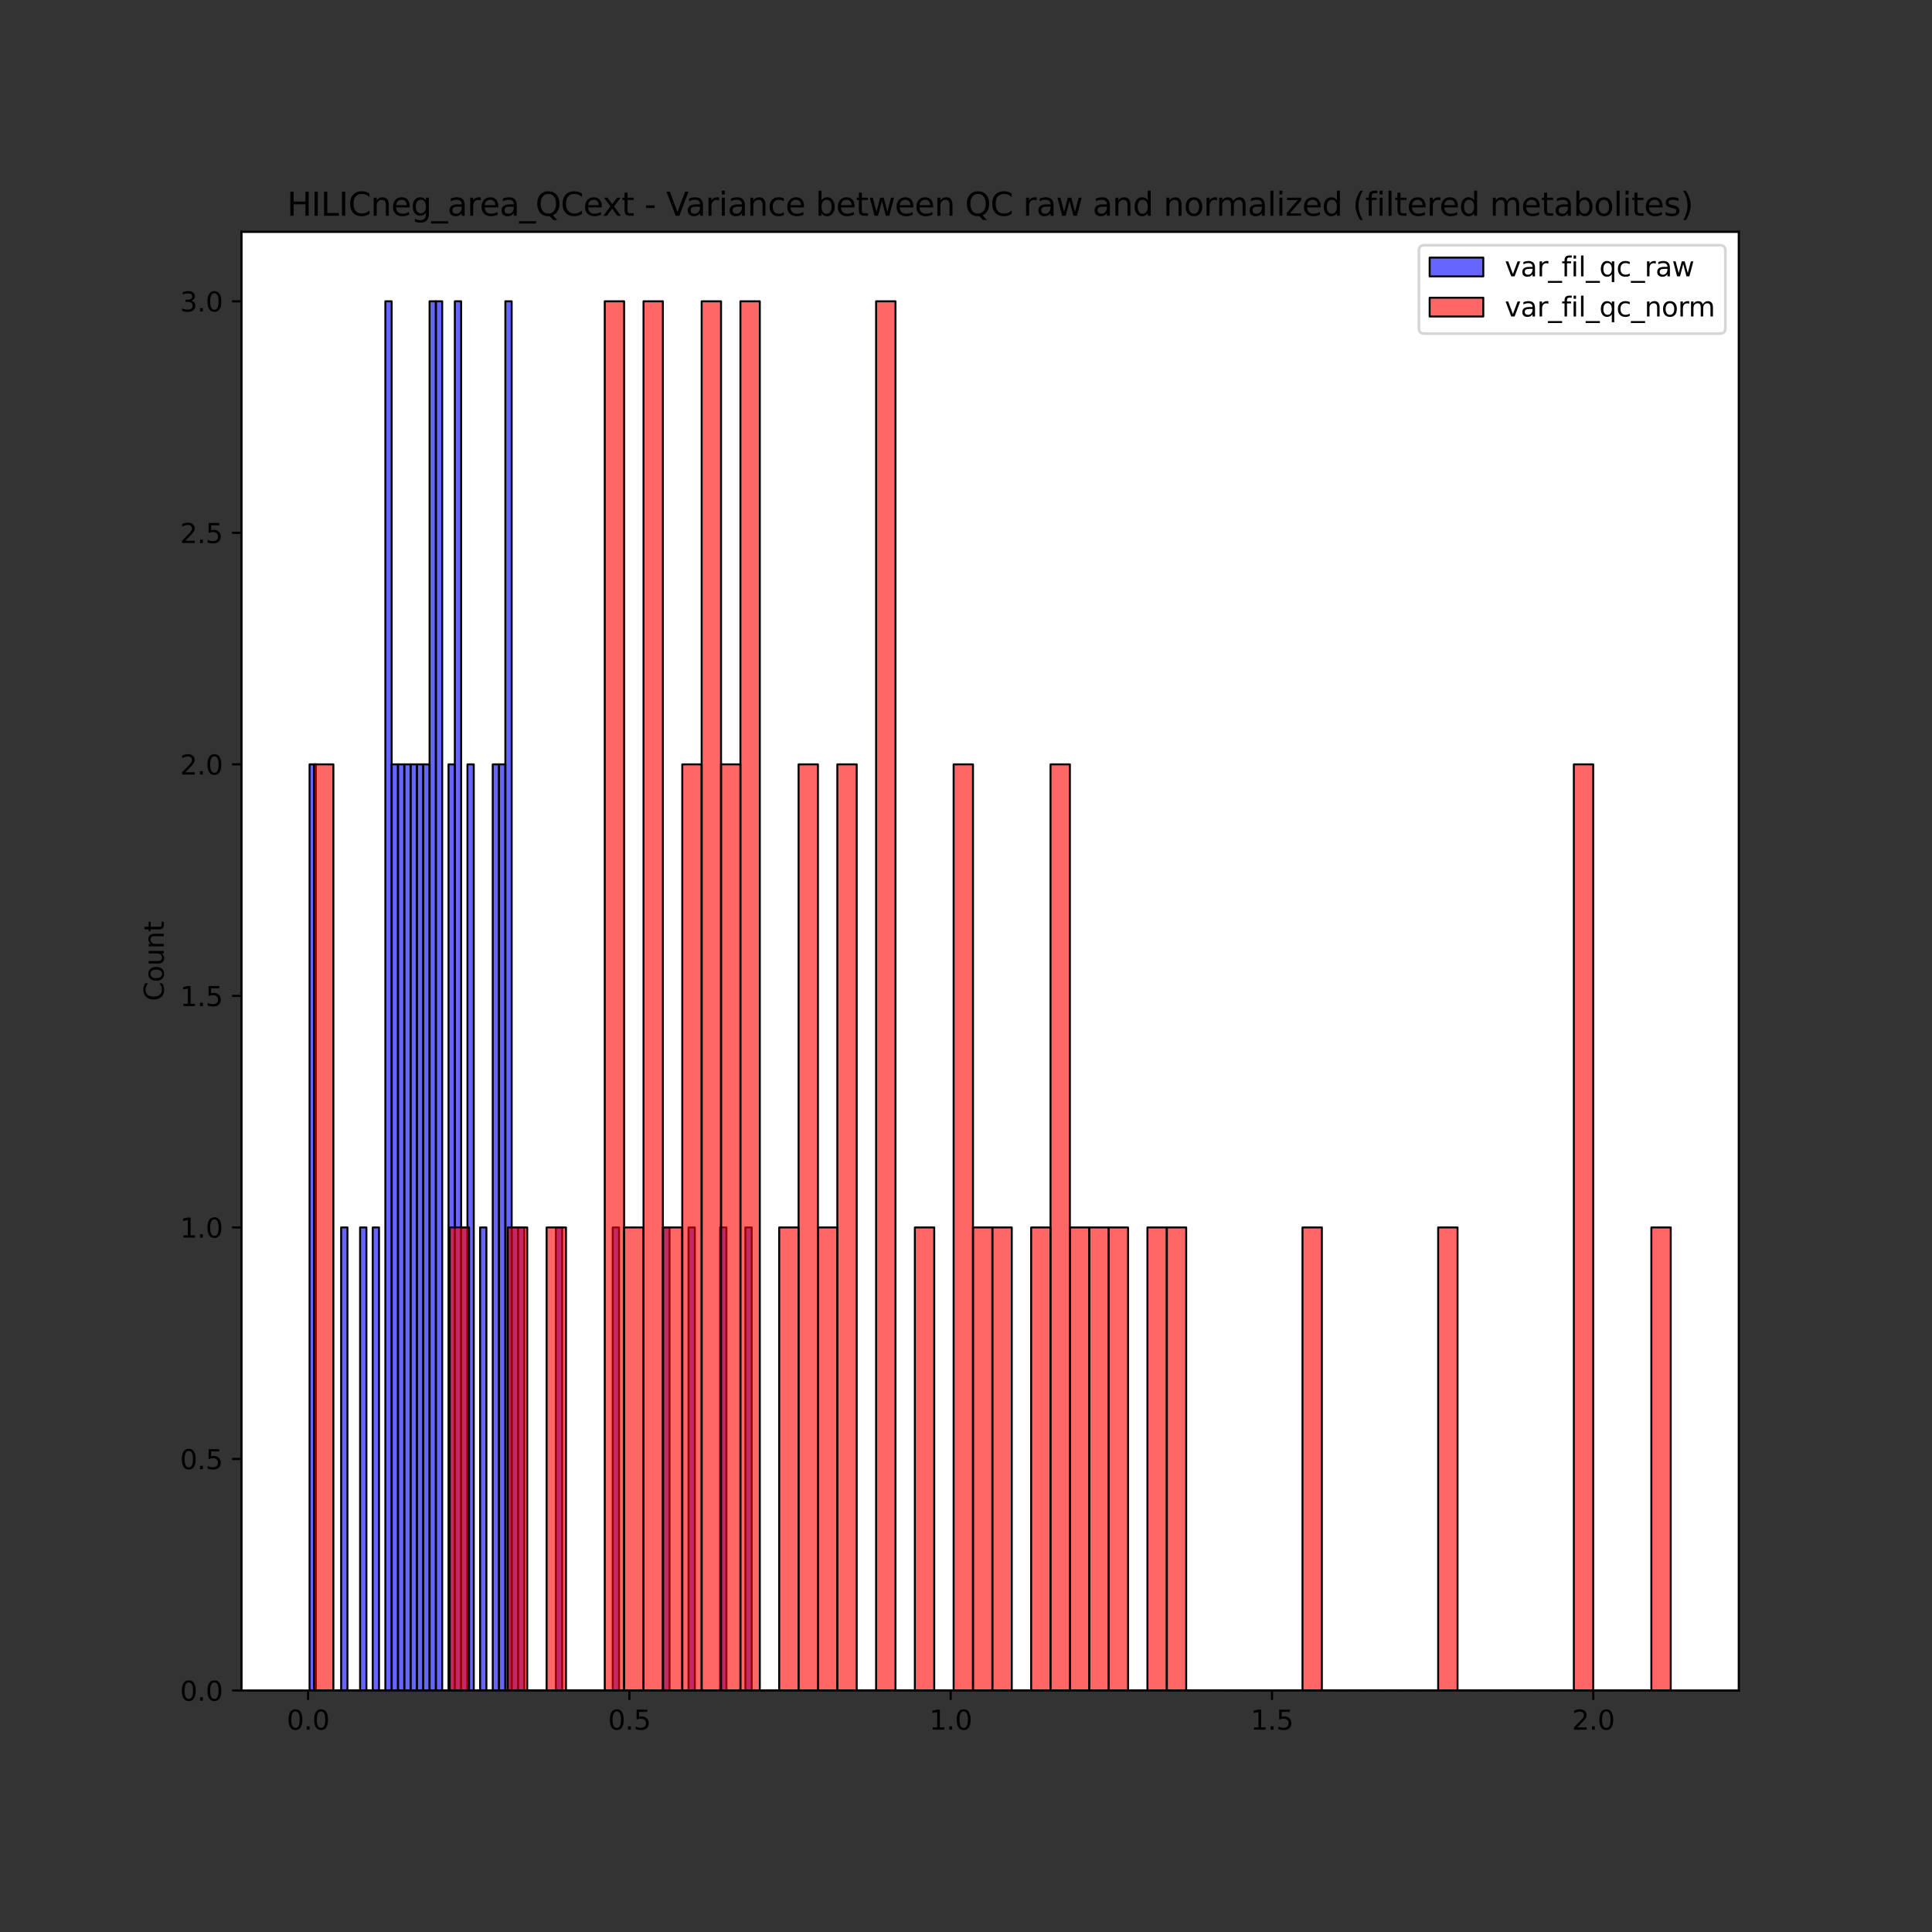 <?xml version="1.0" encoding="utf-8" standalone="no"?>
<!DOCTYPE svg PUBLIC "-//W3C//DTD SVG 1.1//EN"
  "http://www.w3.org/Graphics/SVG/1.1/DTD/svg11.dtd">
<svg xmlns:xlink="http://www.w3.org/1999/xlink" width="720pt" height="720pt" viewBox="0 0 720 720" xmlns="http://www.w3.org/2000/svg" version="1.1">
 <rect x="0" y="0" width="720" height="720" fill="#333333" stroke="none"/>
 <defs>
  <style type="text/css">*{stroke-linejoin: round; stroke-linecap: butt}</style>
 </defs>
 <g id="figure_1">
  <g id="patch_1">
   <path d="M 0 720 
L 720 720 
L 720 0 
L 0 0 
L 0 720 
z
" style="fill: none"/>
  </g>
  <g id="axes_1">
   <g id="patch_2">
    <path d="M 90 630 
L 648 630 
L 648 86.4 
L 90 86.4 
z
" style="fill: #ffffff"/>
   </g>
   <g id="patch_3">
    <path d="M 115.364 630 
L 117.717 630 
L 117.717 284.857 
L 115.364 284.857 
z
" clip-path="url(#p800c5bb894)" style="fill: #0000ff; fill-opacity: 0.6; stroke: #000000; stroke-width: 0.725; stroke-linejoin: miter"/>
   </g>
   <g id="patch_4">
    <path d="M 117.717 630 
L 120.071 630 
L 120.071 630 
L 117.717 630 
z
" clip-path="url(#p800c5bb894)" style="fill: #0000ff; fill-opacity: 0.6; stroke: #000000; stroke-width: 0.725; stroke-linejoin: miter"/>
   </g>
   <g id="patch_5">
    <path d="M 120.071 630 
L 122.425 630 
L 122.425 630 
L 120.071 630 
z
" clip-path="url(#p800c5bb894)" style="fill: #0000ff; fill-opacity: 0.6; stroke: #000000; stroke-width: 0.725; stroke-linejoin: miter"/>
   </g>
   <g id="patch_6">
    <path d="M 122.425 630 
L 124.779 630 
L 124.779 630 
L 122.425 630 
z
" clip-path="url(#p800c5bb894)" style="fill: #0000ff; fill-opacity: 0.6; stroke: #000000; stroke-width: 0.725; stroke-linejoin: miter"/>
   </g>
   <g id="patch_7">
    <path d="M 124.779 630 
L 127.133 630 
L 127.133 630 
L 124.779 630 
z
" clip-path="url(#p800c5bb894)" style="fill: #0000ff; fill-opacity: 0.6; stroke: #000000; stroke-width: 0.725; stroke-linejoin: miter"/>
   </g>
   <g id="patch_8">
    <path d="M 127.133 630 
L 129.487 630 
L 129.487 457.429 
L 127.133 457.429 
z
" clip-path="url(#p800c5bb894)" style="fill: #0000ff; fill-opacity: 0.6; stroke: #000000; stroke-width: 0.725; stroke-linejoin: miter"/>
   </g>
   <g id="patch_9">
    <path d="M 129.487 630 
L 131.84 630 
L 131.84 630 
L 129.487 630 
z
" clip-path="url(#p800c5bb894)" style="fill: #0000ff; fill-opacity: 0.6; stroke: #000000; stroke-width: 0.725; stroke-linejoin: miter"/>
   </g>
   <g id="patch_10">
    <path d="M 131.84 630 
L 134.194 630 
L 134.194 630 
L 131.84 630 
z
" clip-path="url(#p800c5bb894)" style="fill: #0000ff; fill-opacity: 0.6; stroke: #000000; stroke-width: 0.725; stroke-linejoin: miter"/>
   </g>
   <g id="patch_11">
    <path d="M 134.194 630 
L 136.548 630 
L 136.548 457.429 
L 134.194 457.429 
z
" clip-path="url(#p800c5bb894)" style="fill: #0000ff; fill-opacity: 0.6; stroke: #000000; stroke-width: 0.725; stroke-linejoin: miter"/>
   </g>
   <g id="patch_12">
    <path d="M 136.548 630 
L 138.902 630 
L 138.902 630 
L 136.548 630 
z
" clip-path="url(#p800c5bb894)" style="fill: #0000ff; fill-opacity: 0.6; stroke: #000000; stroke-width: 0.725; stroke-linejoin: miter"/>
   </g>
   <g id="patch_13">
    <path d="M 138.902 630 
L 141.256 630 
L 141.256 457.429 
L 138.902 457.429 
z
" clip-path="url(#p800c5bb894)" style="fill: #0000ff; fill-opacity: 0.6; stroke: #000000; stroke-width: 0.725; stroke-linejoin: miter"/>
   </g>
   <g id="patch_14">
    <path d="M 141.256 630 
L 143.61 630 
L 143.61 630 
L 141.256 630 
z
" clip-path="url(#p800c5bb894)" style="fill: #0000ff; fill-opacity: 0.6; stroke: #000000; stroke-width: 0.725; stroke-linejoin: miter"/>
   </g>
   <g id="patch_15">
    <path d="M 143.61 630 
L 145.963 630 
L 145.963 112.286 
L 143.61 112.286 
z
" clip-path="url(#p800c5bb894)" style="fill: #0000ff; fill-opacity: 0.6; stroke: #000000; stroke-width: 0.725; stroke-linejoin: miter"/>
   </g>
   <g id="patch_16">
    <path d="M 145.963 630 
L 148.317 630 
L 148.317 284.857 
L 145.963 284.857 
z
" clip-path="url(#p800c5bb894)" style="fill: #0000ff; fill-opacity: 0.6; stroke: #000000; stroke-width: 0.725; stroke-linejoin: miter"/>
   </g>
   <g id="patch_17">
    <path d="M 148.317 630 
L 150.671 630 
L 150.671 284.857 
L 148.317 284.857 
z
" clip-path="url(#p800c5bb894)" style="fill: #0000ff; fill-opacity: 0.6; stroke: #000000; stroke-width: 0.725; stroke-linejoin: miter"/>
   </g>
   <g id="patch_18">
    <path d="M 150.671 630 
L 153.025 630 
L 153.025 284.857 
L 150.671 284.857 
z
" clip-path="url(#p800c5bb894)" style="fill: #0000ff; fill-opacity: 0.6; stroke: #000000; stroke-width: 0.725; stroke-linejoin: miter"/>
   </g>
   <g id="patch_19">
    <path d="M 153.025 630 
L 155.379 630 
L 155.379 284.857 
L 153.025 284.857 
z
" clip-path="url(#p800c5bb894)" style="fill: #0000ff; fill-opacity: 0.6; stroke: #000000; stroke-width: 0.725; stroke-linejoin: miter"/>
   </g>
   <g id="patch_20">
    <path d="M 155.379 630 
L 157.733 630 
L 157.733 284.857 
L 155.379 284.857 
z
" clip-path="url(#p800c5bb894)" style="fill: #0000ff; fill-opacity: 0.6; stroke: #000000; stroke-width: 0.725; stroke-linejoin: miter"/>
   </g>
   <g id="patch_21">
    <path d="M 157.733 630 
L 160.086 630 
L 160.086 284.857 
L 157.733 284.857 
z
" clip-path="url(#p800c5bb894)" style="fill: #0000ff; fill-opacity: 0.6; stroke: #000000; stroke-width: 0.725; stroke-linejoin: miter"/>
   </g>
   <g id="patch_22">
    <path d="M 160.086 630 
L 162.44 630 
L 162.44 112.286 
L 160.086 112.286 
z
" clip-path="url(#p800c5bb894)" style="fill: #0000ff; fill-opacity: 0.6; stroke: #000000; stroke-width: 0.725; stroke-linejoin: miter"/>
   </g>
   <g id="patch_23">
    <path d="M 162.44 630 
L 164.794 630 
L 164.794 112.286 
L 162.44 112.286 
z
" clip-path="url(#p800c5bb894)" style="fill: #0000ff; fill-opacity: 0.6; stroke: #000000; stroke-width: 0.725; stroke-linejoin: miter"/>
   </g>
   <g id="patch_24">
    <path d="M 164.794 630 
L 167.148 630 
L 167.148 630 
L 164.794 630 
z
" clip-path="url(#p800c5bb894)" style="fill: #0000ff; fill-opacity: 0.6; stroke: #000000; stroke-width: 0.725; stroke-linejoin: miter"/>
   </g>
   <g id="patch_25">
    <path d="M 167.148 630 
L 169.502 630 
L 169.502 284.857 
L 167.148 284.857 
z
" clip-path="url(#p800c5bb894)" style="fill: #0000ff; fill-opacity: 0.6; stroke: #000000; stroke-width: 0.725; stroke-linejoin: miter"/>
   </g>
   <g id="patch_26">
    <path d="M 169.502 630 
L 171.856 630 
L 171.856 112.286 
L 169.502 112.286 
z
" clip-path="url(#p800c5bb894)" style="fill: #0000ff; fill-opacity: 0.6; stroke: #000000; stroke-width: 0.725; stroke-linejoin: miter"/>
   </g>
   <g id="patch_27">
    <path d="M 171.856 630 
L 174.209 630 
L 174.209 457.429 
L 171.856 457.429 
z
" clip-path="url(#p800c5bb894)" style="fill: #0000ff; fill-opacity: 0.6; stroke: #000000; stroke-width: 0.725; stroke-linejoin: miter"/>
   </g>
   <g id="patch_28">
    <path d="M 174.209 630 
L 176.563 630 
L 176.563 284.857 
L 174.209 284.857 
z
" clip-path="url(#p800c5bb894)" style="fill: #0000ff; fill-opacity: 0.6; stroke: #000000; stroke-width: 0.725; stroke-linejoin: miter"/>
   </g>
   <g id="patch_29">
    <path d="M 176.563 630 
L 178.917 630 
L 178.917 630 
L 176.563 630 
z
" clip-path="url(#p800c5bb894)" style="fill: #0000ff; fill-opacity: 0.6; stroke: #000000; stroke-width: 0.725; stroke-linejoin: miter"/>
   </g>
   <g id="patch_30">
    <path d="M 178.917 630 
L 181.271 630 
L 181.271 457.429 
L 178.917 457.429 
z
" clip-path="url(#p800c5bb894)" style="fill: #0000ff; fill-opacity: 0.6; stroke: #000000; stroke-width: 0.725; stroke-linejoin: miter"/>
   </g>
   <g id="patch_31">
    <path d="M 181.271 630 
L 183.625 630 
L 183.625 630 
L 181.271 630 
z
" clip-path="url(#p800c5bb894)" style="fill: #0000ff; fill-opacity: 0.6; stroke: #000000; stroke-width: 0.725; stroke-linejoin: miter"/>
   </g>
   <g id="patch_32">
    <path d="M 183.625 630 
L 185.979 630 
L 185.979 284.857 
L 183.625 284.857 
z
" clip-path="url(#p800c5bb894)" style="fill: #0000ff; fill-opacity: 0.6; stroke: #000000; stroke-width: 0.725; stroke-linejoin: miter"/>
   </g>
   <g id="patch_33">
    <path d="M 185.979 630 
L 188.332 630 
L 188.332 284.857 
L 185.979 284.857 
z
" clip-path="url(#p800c5bb894)" style="fill: #0000ff; fill-opacity: 0.6; stroke: #000000; stroke-width: 0.725; stroke-linejoin: miter"/>
   </g>
   <g id="patch_34">
    <path d="M 188.332 630 
L 190.686 630 
L 190.686 112.286 
L 188.332 112.286 
z
" clip-path="url(#p800c5bb894)" style="fill: #0000ff; fill-opacity: 0.6; stroke: #000000; stroke-width: 0.725; stroke-linejoin: miter"/>
   </g>
   <g id="patch_35">
    <path d="M 190.686 630 
L 193.04 630 
L 193.04 457.429 
L 190.686 457.429 
z
" clip-path="url(#p800c5bb894)" style="fill: #0000ff; fill-opacity: 0.6; stroke: #000000; stroke-width: 0.725; stroke-linejoin: miter"/>
   </g>
   <g id="patch_36">
    <path d="M 193.04 630 
L 195.394 630 
L 195.394 457.429 
L 193.04 457.429 
z
" clip-path="url(#p800c5bb894)" style="fill: #0000ff; fill-opacity: 0.6; stroke: #000000; stroke-width: 0.725; stroke-linejoin: miter"/>
   </g>
   <g id="patch_37">
    <path d="M 195.394 630 
L 197.748 630 
L 197.748 630 
L 195.394 630 
z
" clip-path="url(#p800c5bb894)" style="fill: #0000ff; fill-opacity: 0.6; stroke: #000000; stroke-width: 0.725; stroke-linejoin: miter"/>
   </g>
   <g id="patch_38">
    <path d="M 197.748 630 
L 200.102 630 
L 200.102 630 
L 197.748 630 
z
" clip-path="url(#p800c5bb894)" style="fill: #0000ff; fill-opacity: 0.6; stroke: #000000; stroke-width: 0.725; stroke-linejoin: miter"/>
   </g>
   <g id="patch_39">
    <path d="M 200.102 630 
L 202.455 630 
L 202.455 630 
L 200.102 630 
z
" clip-path="url(#p800c5bb894)" style="fill: #0000ff; fill-opacity: 0.6; stroke: #000000; stroke-width: 0.725; stroke-linejoin: miter"/>
   </g>
   <g id="patch_40">
    <path d="M 202.455 630 
L 204.809 630 
L 204.809 630 
L 202.455 630 
z
" clip-path="url(#p800c5bb894)" style="fill: #0000ff; fill-opacity: 0.6; stroke: #000000; stroke-width: 0.725; stroke-linejoin: miter"/>
   </g>
   <g id="patch_41">
    <path d="M 204.809 630 
L 207.163 630 
L 207.163 630 
L 204.809 630 
z
" clip-path="url(#p800c5bb894)" style="fill: #0000ff; fill-opacity: 0.6; stroke: #000000; stroke-width: 0.725; stroke-linejoin: miter"/>
   </g>
   <g id="patch_42">
    <path d="M 207.163 630 
L 209.517 630 
L 209.517 457.429 
L 207.163 457.429 
z
" clip-path="url(#p800c5bb894)" style="fill: #0000ff; fill-opacity: 0.6; stroke: #000000; stroke-width: 0.725; stroke-linejoin: miter"/>
   </g>
   <g id="patch_43">
    <path d="M 209.517 630 
L 211.871 630 
L 211.871 630 
L 209.517 630 
z
" clip-path="url(#p800c5bb894)" style="fill: #0000ff; fill-opacity: 0.6; stroke: #000000; stroke-width: 0.725; stroke-linejoin: miter"/>
   </g>
   <g id="patch_44">
    <path d="M 211.871 630 
L 214.225 630 
L 214.225 630 
L 211.871 630 
z
" clip-path="url(#p800c5bb894)" style="fill: #0000ff; fill-opacity: 0.6; stroke: #000000; stroke-width: 0.725; stroke-linejoin: miter"/>
   </g>
   <g id="patch_45">
    <path d="M 214.225 630 
L 216.578 630 
L 216.578 630 
L 214.225 630 
z
" clip-path="url(#p800c5bb894)" style="fill: #0000ff; fill-opacity: 0.6; stroke: #000000; stroke-width: 0.725; stroke-linejoin: miter"/>
   </g>
   <g id="patch_46">
    <path d="M 216.578 630 
L 218.932 630 
L 218.932 630 
L 216.578 630 
z
" clip-path="url(#p800c5bb894)" style="fill: #0000ff; fill-opacity: 0.6; stroke: #000000; stroke-width: 0.725; stroke-linejoin: miter"/>
   </g>
   <g id="patch_47">
    <path d="M 218.932 630 
L 221.286 630 
L 221.286 630 
L 218.932 630 
z
" clip-path="url(#p800c5bb894)" style="fill: #0000ff; fill-opacity: 0.6; stroke: #000000; stroke-width: 0.725; stroke-linejoin: miter"/>
   </g>
   <g id="patch_48">
    <path d="M 221.286 630 
L 223.64 630 
L 223.64 630 
L 221.286 630 
z
" clip-path="url(#p800c5bb894)" style="fill: #0000ff; fill-opacity: 0.6; stroke: #000000; stroke-width: 0.725; stroke-linejoin: miter"/>
   </g>
   <g id="patch_49">
    <path d="M 223.64 630 
L 225.994 630 
L 225.994 630 
L 223.64 630 
z
" clip-path="url(#p800c5bb894)" style="fill: #0000ff; fill-opacity: 0.6; stroke: #000000; stroke-width: 0.725; stroke-linejoin: miter"/>
   </g>
   <g id="patch_50">
    <path d="M 225.994 630 
L 228.347 630 
L 228.347 630 
L 225.994 630 
z
" clip-path="url(#p800c5bb894)" style="fill: #0000ff; fill-opacity: 0.6; stroke: #000000; stroke-width: 0.725; stroke-linejoin: miter"/>
   </g>
   <g id="patch_51">
    <path d="M 228.347 630 
L 230.701 630 
L 230.701 457.429 
L 228.347 457.429 
z
" clip-path="url(#p800c5bb894)" style="fill: #0000ff; fill-opacity: 0.6; stroke: #000000; stroke-width: 0.725; stroke-linejoin: miter"/>
   </g>
   <g id="patch_52">
    <path d="M 230.701 630 
L 233.055 630 
L 233.055 630 
L 230.701 630 
z
" clip-path="url(#p800c5bb894)" style="fill: #0000ff; fill-opacity: 0.6; stroke: #000000; stroke-width: 0.725; stroke-linejoin: miter"/>
   </g>
   <g id="patch_53">
    <path d="M 233.055 630 
L 235.409 630 
L 235.409 630 
L 233.055 630 
z
" clip-path="url(#p800c5bb894)" style="fill: #0000ff; fill-opacity: 0.6; stroke: #000000; stroke-width: 0.725; stroke-linejoin: miter"/>
   </g>
   <g id="patch_54">
    <path d="M 235.409 630 
L 237.763 630 
L 237.763 630 
L 235.409 630 
z
" clip-path="url(#p800c5bb894)" style="fill: #0000ff; fill-opacity: 0.6; stroke: #000000; stroke-width: 0.725; stroke-linejoin: miter"/>
   </g>
   <g id="patch_55">
    <path d="M 237.763 630 
L 240.117 630 
L 240.117 630 
L 237.763 630 
z
" clip-path="url(#p800c5bb894)" style="fill: #0000ff; fill-opacity: 0.6; stroke: #000000; stroke-width: 0.725; stroke-linejoin: miter"/>
   </g>
   <g id="patch_56">
    <path d="M 240.117 630 
L 242.47 630 
L 242.47 630 
L 240.117 630 
z
" clip-path="url(#p800c5bb894)" style="fill: #0000ff; fill-opacity: 0.6; stroke: #000000; stroke-width: 0.725; stroke-linejoin: miter"/>
   </g>
   <g id="patch_57">
    <path d="M 242.47 630 
L 244.824 630 
L 244.824 630 
L 242.47 630 
z
" clip-path="url(#p800c5bb894)" style="fill: #0000ff; fill-opacity: 0.6; stroke: #000000; stroke-width: 0.725; stroke-linejoin: miter"/>
   </g>
   <g id="patch_58">
    <path d="M 244.824 630 
L 247.178 630 
L 247.178 630 
L 244.824 630 
z
" clip-path="url(#p800c5bb894)" style="fill: #0000ff; fill-opacity: 0.6; stroke: #000000; stroke-width: 0.725; stroke-linejoin: miter"/>
   </g>
   <g id="patch_59">
    <path d="M 247.178 630 
L 249.532 630 
L 249.532 457.429 
L 247.178 457.429 
z
" clip-path="url(#p800c5bb894)" style="fill: #0000ff; fill-opacity: 0.6; stroke: #000000; stroke-width: 0.725; stroke-linejoin: miter"/>
   </g>
   <g id="patch_60">
    <path d="M 249.532 630 
L 251.886 630 
L 251.886 630 
L 249.532 630 
z
" clip-path="url(#p800c5bb894)" style="fill: #0000ff; fill-opacity: 0.6; stroke: #000000; stroke-width: 0.725; stroke-linejoin: miter"/>
   </g>
   <g id="patch_61">
    <path d="M 251.886 630 
L 254.24 630 
L 254.24 630 
L 251.886 630 
z
" clip-path="url(#p800c5bb894)" style="fill: #0000ff; fill-opacity: 0.6; stroke: #000000; stroke-width: 0.725; stroke-linejoin: miter"/>
   </g>
   <g id="patch_62">
    <path d="M 254.24 630 
L 256.593 630 
L 256.593 630 
L 254.24 630 
z
" clip-path="url(#p800c5bb894)" style="fill: #0000ff; fill-opacity: 0.6; stroke: #000000; stroke-width: 0.725; stroke-linejoin: miter"/>
   </g>
   <g id="patch_63">
    <path d="M 256.593 630 
L 258.947 630 
L 258.947 457.429 
L 256.593 457.429 
z
" clip-path="url(#p800c5bb894)" style="fill: #0000ff; fill-opacity: 0.6; stroke: #000000; stroke-width: 0.725; stroke-linejoin: miter"/>
   </g>
   <g id="patch_64">
    <path d="M 258.947 630 
L 261.301 630 
L 261.301 630 
L 258.947 630 
z
" clip-path="url(#p800c5bb894)" style="fill: #0000ff; fill-opacity: 0.6; stroke: #000000; stroke-width: 0.725; stroke-linejoin: miter"/>
   </g>
   <g id="patch_65">
    <path d="M 261.301 630 
L 263.655 630 
L 263.655 630 
L 261.301 630 
z
" clip-path="url(#p800c5bb894)" style="fill: #0000ff; fill-opacity: 0.6; stroke: #000000; stroke-width: 0.725; stroke-linejoin: miter"/>
   </g>
   <g id="patch_66">
    <path d="M 263.655 630 
L 266.009 630 
L 266.009 630 
L 263.655 630 
z
" clip-path="url(#p800c5bb894)" style="fill: #0000ff; fill-opacity: 0.6; stroke: #000000; stroke-width: 0.725; stroke-linejoin: miter"/>
   </g>
   <g id="patch_67">
    <path d="M 266.009 630 
L 268.363 630 
L 268.363 630 
L 266.009 630 
z
" clip-path="url(#p800c5bb894)" style="fill: #0000ff; fill-opacity: 0.6; stroke: #000000; stroke-width: 0.725; stroke-linejoin: miter"/>
   </g>
   <g id="patch_68">
    <path d="M 268.363 630 
L 270.716 630 
L 270.716 457.429 
L 268.363 457.429 
z
" clip-path="url(#p800c5bb894)" style="fill: #0000ff; fill-opacity: 0.6; stroke: #000000; stroke-width: 0.725; stroke-linejoin: miter"/>
   </g>
   <g id="patch_69">
    <path d="M 270.716 630 
L 273.07 630 
L 273.07 630 
L 270.716 630 
z
" clip-path="url(#p800c5bb894)" style="fill: #0000ff; fill-opacity: 0.6; stroke: #000000; stroke-width: 0.725; stroke-linejoin: miter"/>
   </g>
   <g id="patch_70">
    <path d="M 273.07 630 
L 275.424 630 
L 275.424 630 
L 273.07 630 
z
" clip-path="url(#p800c5bb894)" style="fill: #0000ff; fill-opacity: 0.6; stroke: #000000; stroke-width: 0.725; stroke-linejoin: miter"/>
   </g>
   <g id="patch_71">
    <path d="M 275.424 630 
L 277.778 630 
L 277.778 630 
L 275.424 630 
z
" clip-path="url(#p800c5bb894)" style="fill: #0000ff; fill-opacity: 0.6; stroke: #000000; stroke-width: 0.725; stroke-linejoin: miter"/>
   </g>
   <g id="patch_72">
    <path d="M 277.778 630 
L 280.132 630 
L 280.132 457.429 
L 277.778 457.429 
z
" clip-path="url(#p800c5bb894)" style="fill: #0000ff; fill-opacity: 0.6; stroke: #000000; stroke-width: 0.725; stroke-linejoin: miter"/>
   </g>
   <g id="patch_73">
    <path d="M 117.029 630 
L 124.252 630 
L 124.252 284.857 
L 117.029 284.857 
z
" clip-path="url(#p800c5bb894)" style="fill: #ff0000; fill-opacity: 0.6; stroke: #000000; stroke-width: 0.722; stroke-linejoin: miter"/>
   </g>
   <g id="patch_74">
    <path d="M 124.252 630 
L 131.475 630 
L 131.475 630 
L 124.252 630 
z
" clip-path="url(#p800c5bb894)" style="fill: #ff0000; fill-opacity: 0.6; stroke: #000000; stroke-width: 0.722; stroke-linejoin: miter"/>
   </g>
   <g id="patch_75">
    <path d="M 131.475 630 
L 138.698 630 
L 138.698 630 
L 131.475 630 
z
" clip-path="url(#p800c5bb894)" style="fill: #ff0000; fill-opacity: 0.6; stroke: #000000; stroke-width: 0.722; stroke-linejoin: miter"/>
   </g>
   <g id="patch_76">
    <path d="M 138.698 630 
L 145.921 630 
L 145.921 630 
L 138.698 630 
z
" clip-path="url(#p800c5bb894)" style="fill: #ff0000; fill-opacity: 0.6; stroke: #000000; stroke-width: 0.722; stroke-linejoin: miter"/>
   </g>
   <g id="patch_77">
    <path d="M 145.921 630 
L 153.144 630 
L 153.144 630 
L 145.921 630 
z
" clip-path="url(#p800c5bb894)" style="fill: #ff0000; fill-opacity: 0.6; stroke: #000000; stroke-width: 0.722; stroke-linejoin: miter"/>
   </g>
   <g id="patch_78">
    <path d="M 153.144 630 
L 160.367 630 
L 160.367 630 
L 153.144 630 
z
" clip-path="url(#p800c5bb894)" style="fill: #ff0000; fill-opacity: 0.6; stroke: #000000; stroke-width: 0.722; stroke-linejoin: miter"/>
   </g>
   <g id="patch_79">
    <path d="M 160.367 630 
L 167.59 630 
L 167.59 630 
L 160.367 630 
z
" clip-path="url(#p800c5bb894)" style="fill: #ff0000; fill-opacity: 0.6; stroke: #000000; stroke-width: 0.722; stroke-linejoin: miter"/>
   </g>
   <g id="patch_80">
    <path d="M 167.59 630 
L 174.813 630 
L 174.813 457.429 
L 167.59 457.429 
z
" clip-path="url(#p800c5bb894)" style="fill: #ff0000; fill-opacity: 0.6; stroke: #000000; stroke-width: 0.722; stroke-linejoin: miter"/>
   </g>
   <g id="patch_81">
    <path d="M 174.813 630 
L 182.036 630 
L 182.036 630 
L 174.813 630 
z
" clip-path="url(#p800c5bb894)" style="fill: #ff0000; fill-opacity: 0.6; stroke: #000000; stroke-width: 0.722; stroke-linejoin: miter"/>
   </g>
   <g id="patch_82">
    <path d="M 182.036 630 
L 189.259 630 
L 189.259 630 
L 182.036 630 
z
" clip-path="url(#p800c5bb894)" style="fill: #ff0000; fill-opacity: 0.6; stroke: #000000; stroke-width: 0.722; stroke-linejoin: miter"/>
   </g>
   <g id="patch_83">
    <path d="M 189.259 630 
L 196.481 630 
L 196.481 457.429 
L 189.259 457.429 
z
" clip-path="url(#p800c5bb894)" style="fill: #ff0000; fill-opacity: 0.6; stroke: #000000; stroke-width: 0.722; stroke-linejoin: miter"/>
   </g>
   <g id="patch_84">
    <path d="M 196.481 630 
L 203.704 630 
L 203.704 630 
L 196.481 630 
z
" clip-path="url(#p800c5bb894)" style="fill: #ff0000; fill-opacity: 0.6; stroke: #000000; stroke-width: 0.722; stroke-linejoin: miter"/>
   </g>
   <g id="patch_85">
    <path d="M 203.704 630 
L 210.927 630 
L 210.927 457.429 
L 203.704 457.429 
z
" clip-path="url(#p800c5bb894)" style="fill: #ff0000; fill-opacity: 0.6; stroke: #000000; stroke-width: 0.722; stroke-linejoin: miter"/>
   </g>
   <g id="patch_86">
    <path d="M 210.927 630 
L 218.15 630 
L 218.15 630 
L 210.927 630 
z
" clip-path="url(#p800c5bb894)" style="fill: #ff0000; fill-opacity: 0.6; stroke: #000000; stroke-width: 0.722; stroke-linejoin: miter"/>
   </g>
   <g id="patch_87">
    <path d="M 218.15 630 
L 225.373 630 
L 225.373 630 
L 218.15 630 
z
" clip-path="url(#p800c5bb894)" style="fill: #ff0000; fill-opacity: 0.6; stroke: #000000; stroke-width: 0.722; stroke-linejoin: miter"/>
   </g>
   <g id="patch_88">
    <path d="M 225.373 630 
L 232.596 630 
L 232.596 112.286 
L 225.373 112.286 
z
" clip-path="url(#p800c5bb894)" style="fill: #ff0000; fill-opacity: 0.6; stroke: #000000; stroke-width: 0.722; stroke-linejoin: miter"/>
   </g>
   <g id="patch_89">
    <path d="M 232.596 630 
L 239.819 630 
L 239.819 457.429 
L 232.596 457.429 
z
" clip-path="url(#p800c5bb894)" style="fill: #ff0000; fill-opacity: 0.6; stroke: #000000; stroke-width: 0.722; stroke-linejoin: miter"/>
   </g>
   <g id="patch_90">
    <path d="M 239.819 630 
L 247.042 630 
L 247.042 112.286 
L 239.819 112.286 
z
" clip-path="url(#p800c5bb894)" style="fill: #ff0000; fill-opacity: 0.6; stroke: #000000; stroke-width: 0.722; stroke-linejoin: miter"/>
   </g>
   <g id="patch_91">
    <path d="M 247.042 630 
L 254.265 630 
L 254.265 457.429 
L 247.042 457.429 
z
" clip-path="url(#p800c5bb894)" style="fill: #ff0000; fill-opacity: 0.6; stroke: #000000; stroke-width: 0.722; stroke-linejoin: miter"/>
   </g>
   <g id="patch_92">
    <path d="M 254.265 630 
L 261.488 630 
L 261.488 284.857 
L 254.265 284.857 
z
" clip-path="url(#p800c5bb894)" style="fill: #ff0000; fill-opacity: 0.6; stroke: #000000; stroke-width: 0.722; stroke-linejoin: miter"/>
   </g>
   <g id="patch_93">
    <path d="M 261.488 630 
L 268.711 630 
L 268.711 112.286 
L 261.488 112.286 
z
" clip-path="url(#p800c5bb894)" style="fill: #ff0000; fill-opacity: 0.6; stroke: #000000; stroke-width: 0.722; stroke-linejoin: miter"/>
   </g>
   <g id="patch_94">
    <path d="M 268.711 630 
L 275.934 630 
L 275.934 284.857 
L 268.711 284.857 
z
" clip-path="url(#p800c5bb894)" style="fill: #ff0000; fill-opacity: 0.6; stroke: #000000; stroke-width: 0.722; stroke-linejoin: miter"/>
   </g>
   <g id="patch_95">
    <path d="M 275.934 630 
L 283.157 630 
L 283.157 112.286 
L 275.934 112.286 
z
" clip-path="url(#p800c5bb894)" style="fill: #ff0000; fill-opacity: 0.6; stroke: #000000; stroke-width: 0.722; stroke-linejoin: miter"/>
   </g>
   <g id="patch_96">
    <path d="M 283.157 630 
L 290.38 630 
L 290.38 630 
L 283.157 630 
z
" clip-path="url(#p800c5bb894)" style="fill: #ff0000; fill-opacity: 0.6; stroke: #000000; stroke-width: 0.722; stroke-linejoin: miter"/>
   </g>
   <g id="patch_97">
    <path d="M 290.38 630 
L 297.603 630 
L 297.603 457.429 
L 290.38 457.429 
z
" clip-path="url(#p800c5bb894)" style="fill: #ff0000; fill-opacity: 0.6; stroke: #000000; stroke-width: 0.722; stroke-linejoin: miter"/>
   </g>
   <g id="patch_98">
    <path d="M 297.603 630 
L 304.826 630 
L 304.826 284.857 
L 297.603 284.857 
z
" clip-path="url(#p800c5bb894)" style="fill: #ff0000; fill-opacity: 0.6; stroke: #000000; stroke-width: 0.722; stroke-linejoin: miter"/>
   </g>
   <g id="patch_99">
    <path d="M 304.826 630 
L 312.049 630 
L 312.049 457.429 
L 304.826 457.429 
z
" clip-path="url(#p800c5bb894)" style="fill: #ff0000; fill-opacity: 0.6; stroke: #000000; stroke-width: 0.722; stroke-linejoin: miter"/>
   </g>
   <g id="patch_100">
    <path d="M 312.049 630 
L 319.272 630 
L 319.272 284.857 
L 312.049 284.857 
z
" clip-path="url(#p800c5bb894)" style="fill: #ff0000; fill-opacity: 0.6; stroke: #000000; stroke-width: 0.722; stroke-linejoin: miter"/>
   </g>
   <g id="patch_101">
    <path d="M 319.272 630 
L 326.495 630 
L 326.495 630 
L 319.272 630 
z
" clip-path="url(#p800c5bb894)" style="fill: #ff0000; fill-opacity: 0.6; stroke: #000000; stroke-width: 0.722; stroke-linejoin: miter"/>
   </g>
   <g id="patch_102">
    <path d="M 326.495 630 
L 333.718 630 
L 333.718 112.286 
L 326.495 112.286 
z
" clip-path="url(#p800c5bb894)" style="fill: #ff0000; fill-opacity: 0.6; stroke: #000000; stroke-width: 0.722; stroke-linejoin: miter"/>
   </g>
   <g id="patch_103">
    <path d="M 333.718 630 
L 340.941 630 
L 340.941 630 
L 333.718 630 
z
" clip-path="url(#p800c5bb894)" style="fill: #ff0000; fill-opacity: 0.6; stroke: #000000; stroke-width: 0.722; stroke-linejoin: miter"/>
   </g>
   <g id="patch_104">
    <path d="M 340.941 630 
L 348.164 630 
L 348.164 457.429 
L 340.941 457.429 
z
" clip-path="url(#p800c5bb894)" style="fill: #ff0000; fill-opacity: 0.6; stroke: #000000; stroke-width: 0.722; stroke-linejoin: miter"/>
   </g>
   <g id="patch_105">
    <path d="M 348.164 630 
L 355.387 630 
L 355.387 630 
L 348.164 630 
z
" clip-path="url(#p800c5bb894)" style="fill: #ff0000; fill-opacity: 0.6; stroke: #000000; stroke-width: 0.722; stroke-linejoin: miter"/>
   </g>
   <g id="patch_106">
    <path d="M 355.387 630 
L 362.61 630 
L 362.61 284.857 
L 355.387 284.857 
z
" clip-path="url(#p800c5bb894)" style="fill: #ff0000; fill-opacity: 0.6; stroke: #000000; stroke-width: 0.722; stroke-linejoin: miter"/>
   </g>
   <g id="patch_107">
    <path d="M 362.61 630 
L 369.833 630 
L 369.833 457.429 
L 362.61 457.429 
z
" clip-path="url(#p800c5bb894)" style="fill: #ff0000; fill-opacity: 0.6; stroke: #000000; stroke-width: 0.722; stroke-linejoin: miter"/>
   </g>
   <g id="patch_108">
    <path d="M 369.833 630 
L 377.056 630 
L 377.056 457.429 
L 369.833 457.429 
z
" clip-path="url(#p800c5bb894)" style="fill: #ff0000; fill-opacity: 0.6; stroke: #000000; stroke-width: 0.722; stroke-linejoin: miter"/>
   </g>
   <g id="patch_109">
    <path d="M 377.056 630 
L 384.279 630 
L 384.279 630 
L 377.056 630 
z
" clip-path="url(#p800c5bb894)" style="fill: #ff0000; fill-opacity: 0.6; stroke: #000000; stroke-width: 0.722; stroke-linejoin: miter"/>
   </g>
   <g id="patch_110">
    <path d="M 384.279 630 
L 391.502 630 
L 391.502 457.429 
L 384.279 457.429 
z
" clip-path="url(#p800c5bb894)" style="fill: #ff0000; fill-opacity: 0.6; stroke: #000000; stroke-width: 0.722; stroke-linejoin: miter"/>
   </g>
   <g id="patch_111">
    <path d="M 391.502 630 
L 398.724 630 
L 398.724 284.857 
L 391.502 284.857 
z
" clip-path="url(#p800c5bb894)" style="fill: #ff0000; fill-opacity: 0.6; stroke: #000000; stroke-width: 0.722; stroke-linejoin: miter"/>
   </g>
   <g id="patch_112">
    <path d="M 398.724 630 
L 405.947 630 
L 405.947 457.429 
L 398.724 457.429 
z
" clip-path="url(#p800c5bb894)" style="fill: #ff0000; fill-opacity: 0.6; stroke: #000000; stroke-width: 0.722; stroke-linejoin: miter"/>
   </g>
   <g id="patch_113">
    <path d="M 405.947 630 
L 413.17 630 
L 413.17 457.429 
L 405.947 457.429 
z
" clip-path="url(#p800c5bb894)" style="fill: #ff0000; fill-opacity: 0.6; stroke: #000000; stroke-width: 0.722; stroke-linejoin: miter"/>
   </g>
   <g id="patch_114">
    <path d="M 413.17 630 
L 420.393 630 
L 420.393 457.429 
L 413.17 457.429 
z
" clip-path="url(#p800c5bb894)" style="fill: #ff0000; fill-opacity: 0.6; stroke: #000000; stroke-width: 0.722; stroke-linejoin: miter"/>
   </g>
   <g id="patch_115">
    <path d="M 420.393 630 
L 427.616 630 
L 427.616 630 
L 420.393 630 
z
" clip-path="url(#p800c5bb894)" style="fill: #ff0000; fill-opacity: 0.6; stroke: #000000; stroke-width: 0.722; stroke-linejoin: miter"/>
   </g>
   <g id="patch_116">
    <path d="M 427.616 630 
L 434.839 630 
L 434.839 457.429 
L 427.616 457.429 
z
" clip-path="url(#p800c5bb894)" style="fill: #ff0000; fill-opacity: 0.6; stroke: #000000; stroke-width: 0.722; stroke-linejoin: miter"/>
   </g>
   <g id="patch_117">
    <path d="M 434.839 630 
L 442.062 630 
L 442.062 457.429 
L 434.839 457.429 
z
" clip-path="url(#p800c5bb894)" style="fill: #ff0000; fill-opacity: 0.6; stroke: #000000; stroke-width: 0.722; stroke-linejoin: miter"/>
   </g>
   <g id="patch_118">
    <path d="M 442.062 630 
L 449.285 630 
L 449.285 630 
L 442.062 630 
z
" clip-path="url(#p800c5bb894)" style="fill: #ff0000; fill-opacity: 0.6; stroke: #000000; stroke-width: 0.722; stroke-linejoin: miter"/>
   </g>
   <g id="patch_119">
    <path d="M 449.285 630 
L 456.508 630 
L 456.508 630 
L 449.285 630 
z
" clip-path="url(#p800c5bb894)" style="fill: #ff0000; fill-opacity: 0.6; stroke: #000000; stroke-width: 0.722; stroke-linejoin: miter"/>
   </g>
   <g id="patch_120">
    <path d="M 456.508 630 
L 463.731 630 
L 463.731 630 
L 456.508 630 
z
" clip-path="url(#p800c5bb894)" style="fill: #ff0000; fill-opacity: 0.6; stroke: #000000; stroke-width: 0.722; stroke-linejoin: miter"/>
   </g>
   <g id="patch_121">
    <path d="M 463.731 630 
L 470.954 630 
L 470.954 630 
L 463.731 630 
z
" clip-path="url(#p800c5bb894)" style="fill: #ff0000; fill-opacity: 0.6; stroke: #000000; stroke-width: 0.722; stroke-linejoin: miter"/>
   </g>
   <g id="patch_122">
    <path d="M 470.954 630 
L 478.177 630 
L 478.177 630 
L 470.954 630 
z
" clip-path="url(#p800c5bb894)" style="fill: #ff0000; fill-opacity: 0.6; stroke: #000000; stroke-width: 0.722; stroke-linejoin: miter"/>
   </g>
   <g id="patch_123">
    <path d="M 478.177 630 
L 485.4 630 
L 485.4 630 
L 478.177 630 
z
" clip-path="url(#p800c5bb894)" style="fill: #ff0000; fill-opacity: 0.6; stroke: #000000; stroke-width: 0.722; stroke-linejoin: miter"/>
   </g>
   <g id="patch_124">
    <path d="M 485.4 630 
L 492.623 630 
L 492.623 457.429 
L 485.4 457.429 
z
" clip-path="url(#p800c5bb894)" style="fill: #ff0000; fill-opacity: 0.6; stroke: #000000; stroke-width: 0.722; stroke-linejoin: miter"/>
   </g>
   <g id="patch_125">
    <path d="M 492.623 630 
L 499.846 630 
L 499.846 630 
L 492.623 630 
z
" clip-path="url(#p800c5bb894)" style="fill: #ff0000; fill-opacity: 0.6; stroke: #000000; stroke-width: 0.722; stroke-linejoin: miter"/>
   </g>
   <g id="patch_126">
    <path d="M 499.846 630 
L 507.069 630 
L 507.069 630 
L 499.846 630 
z
" clip-path="url(#p800c5bb894)" style="fill: #ff0000; fill-opacity: 0.6; stroke: #000000; stroke-width: 0.722; stroke-linejoin: miter"/>
   </g>
   <g id="patch_127">
    <path d="M 507.069 630 
L 514.292 630 
L 514.292 630 
L 507.069 630 
z
" clip-path="url(#p800c5bb894)" style="fill: #ff0000; fill-opacity: 0.6; stroke: #000000; stroke-width: 0.722; stroke-linejoin: miter"/>
   </g>
   <g id="patch_128">
    <path d="M 514.292 630 
L 521.515 630 
L 521.515 630 
L 514.292 630 
z
" clip-path="url(#p800c5bb894)" style="fill: #ff0000; fill-opacity: 0.6; stroke: #000000; stroke-width: 0.722; stroke-linejoin: miter"/>
   </g>
   <g id="patch_129">
    <path d="M 521.515 630 
L 528.738 630 
L 528.738 630 
L 521.515 630 
z
" clip-path="url(#p800c5bb894)" style="fill: #ff0000; fill-opacity: 0.6; stroke: #000000; stroke-width: 0.722; stroke-linejoin: miter"/>
   </g>
   <g id="patch_130">
    <path d="M 528.738 630 
L 535.961 630 
L 535.961 630 
L 528.738 630 
z
" clip-path="url(#p800c5bb894)" style="fill: #ff0000; fill-opacity: 0.6; stroke: #000000; stroke-width: 0.722; stroke-linejoin: miter"/>
   </g>
   <g id="patch_131">
    <path d="M 535.961 630 
L 543.184 630 
L 543.184 457.429 
L 535.961 457.429 
z
" clip-path="url(#p800c5bb894)" style="fill: #ff0000; fill-opacity: 0.6; stroke: #000000; stroke-width: 0.722; stroke-linejoin: miter"/>
   </g>
   <g id="patch_132">
    <path d="M 543.184 630 
L 550.407 630 
L 550.407 630 
L 543.184 630 
z
" clip-path="url(#p800c5bb894)" style="fill: #ff0000; fill-opacity: 0.6; stroke: #000000; stroke-width: 0.722; stroke-linejoin: miter"/>
   </g>
   <g id="patch_133">
    <path d="M 550.407 630 
L 557.63 630 
L 557.63 630 
L 550.407 630 
z
" clip-path="url(#p800c5bb894)" style="fill: #ff0000; fill-opacity: 0.6; stroke: #000000; stroke-width: 0.722; stroke-linejoin: miter"/>
   </g>
   <g id="patch_134">
    <path d="M 557.63 630 
L 564.853 630 
L 564.853 630 
L 557.63 630 
z
" clip-path="url(#p800c5bb894)" style="fill: #ff0000; fill-opacity: 0.6; stroke: #000000; stroke-width: 0.722; stroke-linejoin: miter"/>
   </g>
   <g id="patch_135">
    <path d="M 564.853 630 
L 572.076 630 
L 572.076 630 
L 564.853 630 
z
" clip-path="url(#p800c5bb894)" style="fill: #ff0000; fill-opacity: 0.6; stroke: #000000; stroke-width: 0.722; stroke-linejoin: miter"/>
   </g>
   <g id="patch_136">
    <path d="M 572.076 630 
L 579.299 630 
L 579.299 630 
L 572.076 630 
z
" clip-path="url(#p800c5bb894)" style="fill: #ff0000; fill-opacity: 0.6; stroke: #000000; stroke-width: 0.722; stroke-linejoin: miter"/>
   </g>
   <g id="patch_137">
    <path d="M 579.299 630 
L 586.522 630 
L 586.522 630 
L 579.299 630 
z
" clip-path="url(#p800c5bb894)" style="fill: #ff0000; fill-opacity: 0.6; stroke: #000000; stroke-width: 0.722; stroke-linejoin: miter"/>
   </g>
   <g id="patch_138">
    <path d="M 586.522 630 
L 593.745 630 
L 593.745 284.857 
L 586.522 284.857 
z
" clip-path="url(#p800c5bb894)" style="fill: #ff0000; fill-opacity: 0.6; stroke: #000000; stroke-width: 0.722; stroke-linejoin: miter"/>
   </g>
   <g id="patch_139">
    <path d="M 593.745 630 
L 600.967 630 
L 600.967 630 
L 593.745 630 
z
" clip-path="url(#p800c5bb894)" style="fill: #ff0000; fill-opacity: 0.6; stroke: #000000; stroke-width: 0.722; stroke-linejoin: miter"/>
   </g>
   <g id="patch_140">
    <path d="M 600.967 630 
L 608.19 630 
L 608.19 630 
L 600.967 630 
z
" clip-path="url(#p800c5bb894)" style="fill: #ff0000; fill-opacity: 0.6; stroke: #000000; stroke-width: 0.722; stroke-linejoin: miter"/>
   </g>
   <g id="patch_141">
    <path d="M 608.19 630 
L 615.413 630 
L 615.413 630 
L 608.19 630 
z
" clip-path="url(#p800c5bb894)" style="fill: #ff0000; fill-opacity: 0.6; stroke: #000000; stroke-width: 0.722; stroke-linejoin: miter"/>
   </g>
   <g id="patch_142">
    <path d="M 615.413 630 
L 622.636 630 
L 622.636 457.429 
L 615.413 457.429 
z
" clip-path="url(#p800c5bb894)" style="fill: #ff0000; fill-opacity: 0.6; stroke: #000000; stroke-width: 0.722; stroke-linejoin: miter"/>
   </g>
   <g id="matplotlib.axis_1">
    <g id="xtick_1">
     <g id="line2d_1">
      <defs>
       <path id="md984755aef" d="M 0 0 
L 0 3.5 
" style="stroke: #000000; stroke-width: 0.8"/>
      </defs>
      <g>
       <use xlink:href="#md984755aef" x="114.809" y="630" style="stroke: #000000; stroke-width: 0.8"/>
      </g>
     </g>
     <g id="text_1">
      <!-- 0.0 -->
      <g transform="translate(106.857 644.598)scale(0.1 -0.1)">
       <defs>
        <path id="DejaVuSans-30" d="M 2034 4250 
Q 1547 4250 1301 3770 
Q 1056 3291 1056 2328 
Q 1056 1369 1301 889 
Q 1547 409 2034 409 
Q 2525 409 2770 889 
Q 3016 1369 3016 2328 
Q 3016 3291 2770 3770 
Q 2525 4250 2034 4250 
z
M 2034 4750 
Q 2819 4750 3233 4129 
Q 3647 3509 3647 2328 
Q 3647 1150 3233 529 
Q 2819 -91 2034 -91 
Q 1250 -91 836 529 
Q 422 1150 422 2328 
Q 422 3509 836 4129 
Q 1250 4750 2034 4750 
z
" transform="scale(0.016)"/>
        <path id="DejaVuSans-2e" d="M 684 794 
L 1344 794 
L 1344 0 
L 684 0 
L 684 794 
z
" transform="scale(0.016)"/>
       </defs>
       <use xlink:href="#DejaVuSans-30"/>
       <use xlink:href="#DejaVuSans-2e" x="63.623"/>
       <use xlink:href="#DejaVuSans-30" x="95.41"/>
      </g>
     </g>
    </g>
    <g id="xtick_2">
     <g id="line2d_2">
      <g>
       <use xlink:href="#md984755aef" x="234.549" y="630" style="stroke: #000000; stroke-width: 0.8"/>
      </g>
     </g>
     <g id="text_2">
      <!-- 0.5 -->
      <g transform="translate(226.597 644.598)scale(0.1 -0.1)">
       <defs>
        <path id="DejaVuSans-35" d="M 691 4666 
L 3169 4666 
L 3169 4134 
L 1269 4134 
L 1269 2991 
Q 1406 3038 1543 3061 
Q 1681 3084 1819 3084 
Q 2600 3084 3056 2656 
Q 3513 2228 3513 1497 
Q 3513 744 3044 326 
Q 2575 -91 1722 -91 
Q 1428 -91 1123 -41 
Q 819 9 494 109 
L 494 744 
Q 775 591 1075 516 
Q 1375 441 1709 441 
Q 2250 441 2565 725 
Q 2881 1009 2881 1497 
Q 2881 1984 2565 2268 
Q 2250 2553 1709 2553 
Q 1456 2553 1204 2497 
Q 953 2441 691 2322 
L 691 4666 
z
" transform="scale(0.016)"/>
       </defs>
       <use xlink:href="#DejaVuSans-30"/>
       <use xlink:href="#DejaVuSans-2e" x="63.623"/>
       <use xlink:href="#DejaVuSans-35" x="95.41"/>
      </g>
     </g>
    </g>
    <g id="xtick_3">
     <g id="line2d_3">
      <g>
       <use xlink:href="#md984755aef" x="354.289" y="630" style="stroke: #000000; stroke-width: 0.8"/>
      </g>
     </g>
     <g id="text_3">
      <!-- 1.0 -->
      <g transform="translate(346.337 644.598)scale(0.1 -0.1)">
       <defs>
        <path id="DejaVuSans-31" d="M 794 531 
L 1825 531 
L 1825 4091 
L 703 3866 
L 703 4441 
L 1819 4666 
L 2450 4666 
L 2450 531 
L 3481 531 
L 3481 0 
L 794 0 
L 794 531 
z
" transform="scale(0.016)"/>
       </defs>
       <use xlink:href="#DejaVuSans-31"/>
       <use xlink:href="#DejaVuSans-2e" x="63.623"/>
       <use xlink:href="#DejaVuSans-30" x="95.41"/>
      </g>
     </g>
    </g>
    <g id="xtick_4">
     <g id="line2d_4">
      <g>
       <use xlink:href="#md984755aef" x="474.029" y="630" style="stroke: #000000; stroke-width: 0.8"/>
      </g>
     </g>
     <g id="text_4">
      <!-- 1.5 -->
      <g transform="translate(466.077 644.598)scale(0.1 -0.1)">
       <use xlink:href="#DejaVuSans-31"/>
       <use xlink:href="#DejaVuSans-2e" x="63.623"/>
       <use xlink:href="#DejaVuSans-35" x="95.41"/>
      </g>
     </g>
    </g>
    <g id="xtick_5">
     <g id="line2d_5">
      <g>
       <use xlink:href="#md984755aef" x="593.769" y="630" style="stroke: #000000; stroke-width: 0.8"/>
      </g>
     </g>
     <g id="text_5">
      <!-- 2.0 -->
      <g transform="translate(585.818 644.598)scale(0.1 -0.1)">
       <defs>
        <path id="DejaVuSans-32" d="M 1228 531 
L 3431 531 
L 3431 0 
L 469 0 
L 469 531 
Q 828 903 1448 1529 
Q 2069 2156 2228 2338 
Q 2531 2678 2651 2914 
Q 2772 3150 2772 3378 
Q 2772 3750 2511 3984 
Q 2250 4219 1831 4219 
Q 1534 4219 1204 4116 
Q 875 4013 500 3803 
L 500 4441 
Q 881 4594 1212 4672 
Q 1544 4750 1819 4750 
Q 2544 4750 2975 4387 
Q 3406 4025 3406 3419 
Q 3406 3131 3298 2873 
Q 3191 2616 2906 2266 
Q 2828 2175 2409 1742 
Q 1991 1309 1228 531 
z
" transform="scale(0.016)"/>
       </defs>
       <use xlink:href="#DejaVuSans-32"/>
       <use xlink:href="#DejaVuSans-2e" x="63.623"/>
       <use xlink:href="#DejaVuSans-30" x="95.41"/>
      </g>
     </g>
    </g>
   </g>
   <g id="matplotlib.axis_2">
    <g id="ytick_1">
     <g id="line2d_6">
      <defs>
       <path id="m831577ddda" d="M 0 0 
L -3.5 0 
" style="stroke: #000000; stroke-width: 0.8"/>
      </defs>
      <g>
       <use xlink:href="#m831577ddda" x="90" y="630" style="stroke: #000000; stroke-width: 0.8"/>
      </g>
     </g>
     <g id="text_6">
      <!-- 0.0 -->
      <g transform="translate(67.097 633.799)scale(0.1 -0.1)">
       <use xlink:href="#DejaVuSans-30"/>
       <use xlink:href="#DejaVuSans-2e" x="63.623"/>
       <use xlink:href="#DejaVuSans-30" x="95.41"/>
      </g>
     </g>
    </g>
    <g id="ytick_2">
     <g id="line2d_7">
      <g>
       <use xlink:href="#m831577ddda" x="90" y="543.714" style="stroke: #000000; stroke-width: 0.8"/>
      </g>
     </g>
     <g id="text_7">
      <!-- 0.5 -->
      <g transform="translate(67.097 547.514)scale(0.1 -0.1)">
       <use xlink:href="#DejaVuSans-30"/>
       <use xlink:href="#DejaVuSans-2e" x="63.623"/>
       <use xlink:href="#DejaVuSans-35" x="95.41"/>
      </g>
     </g>
    </g>
    <g id="ytick_3">
     <g id="line2d_8">
      <g>
       <use xlink:href="#m831577ddda" x="90" y="457.429" style="stroke: #000000; stroke-width: 0.8"/>
      </g>
     </g>
     <g id="text_8">
      <!-- 1.0 -->
      <g transform="translate(67.097 461.228)scale(0.1 -0.1)">
       <use xlink:href="#DejaVuSans-31"/>
       <use xlink:href="#DejaVuSans-2e" x="63.623"/>
       <use xlink:href="#DejaVuSans-30" x="95.41"/>
      </g>
     </g>
    </g>
    <g id="ytick_4">
     <g id="line2d_9">
      <g>
       <use xlink:href="#m831577ddda" x="90" y="371.143" style="stroke: #000000; stroke-width: 0.8"/>
      </g>
     </g>
     <g id="text_9">
      <!-- 1.5 -->
      <g transform="translate(67.097 374.942)scale(0.1 -0.1)">
       <use xlink:href="#DejaVuSans-31"/>
       <use xlink:href="#DejaVuSans-2e" x="63.623"/>
       <use xlink:href="#DejaVuSans-35" x="95.41"/>
      </g>
     </g>
    </g>
    <g id="ytick_5">
     <g id="line2d_10">
      <g>
       <use xlink:href="#m831577ddda" x="90" y="284.857" style="stroke: #000000; stroke-width: 0.8"/>
      </g>
     </g>
     <g id="text_10">
      <!-- 2.0 -->
      <g transform="translate(67.097 288.656)scale(0.1 -0.1)">
       <use xlink:href="#DejaVuSans-32"/>
       <use xlink:href="#DejaVuSans-2e" x="63.623"/>
       <use xlink:href="#DejaVuSans-30" x="95.41"/>
      </g>
     </g>
    </g>
    <g id="ytick_6">
     <g id="line2d_11">
      <g>
       <use xlink:href="#m831577ddda" x="90" y="198.571" style="stroke: #000000; stroke-width: 0.8"/>
      </g>
     </g>
     <g id="text_11">
      <!-- 2.5 -->
      <g transform="translate(67.097 202.371)scale(0.1 -0.1)">
       <use xlink:href="#DejaVuSans-32"/>
       <use xlink:href="#DejaVuSans-2e" x="63.623"/>
       <use xlink:href="#DejaVuSans-35" x="95.41"/>
      </g>
     </g>
    </g>
    <g id="ytick_7">
     <g id="line2d_12">
      <g>
       <use xlink:href="#m831577ddda" x="90" y="112.286" style="stroke: #000000; stroke-width: 0.8"/>
      </g>
     </g>
     <g id="text_12">
      <!-- 3.0 -->
      <g transform="translate(67.097 116.085)scale(0.1 -0.1)">
       <defs>
        <path id="DejaVuSans-33" d="M 2597 2516 
Q 3050 2419 3304 2112 
Q 3559 1806 3559 1356 
Q 3559 666 3084 287 
Q 2609 -91 1734 -91 
Q 1441 -91 1130 -33 
Q 819 25 488 141 
L 488 750 
Q 750 597 1062 519 
Q 1375 441 1716 441 
Q 2309 441 2620 675 
Q 2931 909 2931 1356 
Q 2931 1769 2642 2001 
Q 2353 2234 1838 2234 
L 1294 2234 
L 1294 2753 
L 1863 2753 
Q 2328 2753 2575 2939 
Q 2822 3125 2822 3475 
Q 2822 3834 2567 4026 
Q 2313 4219 1838 4219 
Q 1578 4219 1281 4162 
Q 984 4106 628 3988 
L 628 4550 
Q 988 4650 1302 4700 
Q 1616 4750 1894 4750 
Q 2613 4750 3031 4423 
Q 3450 4097 3450 3541 
Q 3450 3153 3228 2886 
Q 3006 2619 2597 2516 
z
" transform="scale(0.016)"/>
       </defs>
       <use xlink:href="#DejaVuSans-33"/>
       <use xlink:href="#DejaVuSans-2e" x="63.623"/>
       <use xlink:href="#DejaVuSans-30" x="95.41"/>
      </g>
     </g>
    </g>
    <g id="text_13">
     <!-- Count -->
     <g transform="translate(61.017 373.048)rotate(-90)scale(0.1 -0.1)">
      <defs>
       <path id="DejaVuSans-43" d="M 4122 4306 
L 4122 3641 
Q 3803 3938 3442 4084 
Q 3081 4231 2675 4231 
Q 1875 4231 1450 3742 
Q 1025 3253 1025 2328 
Q 1025 1406 1450 917 
Q 1875 428 2675 428 
Q 3081 428 3442 575 
Q 3803 722 4122 1019 
L 4122 359 
Q 3791 134 3420 21 
Q 3050 -91 2638 -91 
Q 1578 -91 968 557 
Q 359 1206 359 2328 
Q 359 3453 968 4101 
Q 1578 4750 2638 4750 
Q 3056 4750 3426 4639 
Q 3797 4528 4122 4306 
z
" transform="scale(0.016)"/>
       <path id="DejaVuSans-6f" d="M 1959 3097 
Q 1497 3097 1228 2736 
Q 959 2375 959 1747 
Q 959 1119 1226 758 
Q 1494 397 1959 397 
Q 2419 397 2687 759 
Q 2956 1122 2956 1747 
Q 2956 2369 2687 2733 
Q 2419 3097 1959 3097 
z
M 1959 3584 
Q 2709 3584 3137 3096 
Q 3566 2609 3566 1747 
Q 3566 888 3137 398 
Q 2709 -91 1959 -91 
Q 1206 -91 779 398 
Q 353 888 353 1747 
Q 353 2609 779 3096 
Q 1206 3584 1959 3584 
z
" transform="scale(0.016)"/>
       <path id="DejaVuSans-75" d="M 544 1381 
L 544 3500 
L 1119 3500 
L 1119 1403 
Q 1119 906 1312 657 
Q 1506 409 1894 409 
Q 2359 409 2629 706 
Q 2900 1003 2900 1516 
L 2900 3500 
L 3475 3500 
L 3475 0 
L 2900 0 
L 2900 538 
Q 2691 219 2414 64 
Q 2138 -91 1772 -91 
Q 1169 -91 856 284 
Q 544 659 544 1381 
z
M 1991 3584 
L 1991 3584 
z
" transform="scale(0.016)"/>
       <path id="DejaVuSans-6e" d="M 3513 2113 
L 3513 0 
L 2938 0 
L 2938 2094 
Q 2938 2591 2744 2837 
Q 2550 3084 2163 3084 
Q 1697 3084 1428 2787 
Q 1159 2491 1159 1978 
L 1159 0 
L 581 0 
L 581 3500 
L 1159 3500 
L 1159 2956 
Q 1366 3272 1645 3428 
Q 1925 3584 2291 3584 
Q 2894 3584 3203 3211 
Q 3513 2838 3513 2113 
z
" transform="scale(0.016)"/>
       <path id="DejaVuSans-74" d="M 1172 4494 
L 1172 3500 
L 2356 3500 
L 2356 3053 
L 1172 3053 
L 1172 1153 
Q 1172 725 1289 603 
Q 1406 481 1766 481 
L 2356 481 
L 2356 0 
L 1766 0 
Q 1100 0 847 248 
Q 594 497 594 1153 
L 594 3053 
L 172 3053 
L 172 3500 
L 594 3500 
L 594 4494 
L 1172 4494 
z
" transform="scale(0.016)"/>
      </defs>
      <use xlink:href="#DejaVuSans-43"/>
      <use xlink:href="#DejaVuSans-6f" x="69.824"/>
      <use xlink:href="#DejaVuSans-75" x="131.006"/>
      <use xlink:href="#DejaVuSans-6e" x="194.385"/>
      <use xlink:href="#DejaVuSans-74" x="257.764"/>
     </g>
    </g>
   </g>
   <g id="patch_143">
    <path d="M 90 630 
L 90 86.4 
" style="fill: none; stroke: #000000; stroke-width: 0.8; stroke-linejoin: miter; stroke-linecap: square"/>
   </g>
   <g id="patch_144">
    <path d="M 648 630 
L 648 86.4 
" style="fill: none; stroke: #000000; stroke-width: 0.8; stroke-linejoin: miter; stroke-linecap: square"/>
   </g>
   <g id="patch_145">
    <path d="M 90 630 
L 648 630 
" style="fill: none; stroke: #000000; stroke-width: 0.8; stroke-linejoin: miter; stroke-linecap: square"/>
   </g>
   <g id="patch_146">
    <path d="M 90 86.4 
L 648 86.4 
" style="fill: none; stroke: #000000; stroke-width: 0.8; stroke-linejoin: miter; stroke-linecap: square"/>
   </g>
   <g id="text_14">
    <!-- HILICneg_area_QCext - Variance between QC raw and normalized (filtered metabolites) -->
    <g transform="translate(106.993 80.4)scale(0.12 -0.12)">
     <defs>
      <path id="DejaVuSans-48" d="M 628 4666 
L 1259 4666 
L 1259 2753 
L 3553 2753 
L 3553 4666 
L 4184 4666 
L 4184 0 
L 3553 0 
L 3553 2222 
L 1259 2222 
L 1259 0 
L 628 0 
L 628 4666 
z
" transform="scale(0.016)"/>
      <path id="DejaVuSans-49" d="M 628 4666 
L 1259 4666 
L 1259 0 
L 628 0 
L 628 4666 
z
" transform="scale(0.016)"/>
      <path id="DejaVuSans-4c" d="M 628 4666 
L 1259 4666 
L 1259 531 
L 3531 531 
L 3531 0 
L 628 0 
L 628 4666 
z
" transform="scale(0.016)"/>
      <path id="DejaVuSans-65" d="M 3597 1894 
L 3597 1613 
L 953 1613 
Q 991 1019 1311 708 
Q 1631 397 2203 397 
Q 2534 397 2845 478 
Q 3156 559 3463 722 
L 3463 178 
Q 3153 47 2828 -22 
Q 2503 -91 2169 -91 
Q 1331 -91 842 396 
Q 353 884 353 1716 
Q 353 2575 817 3079 
Q 1281 3584 2069 3584 
Q 2775 3584 3186 3129 
Q 3597 2675 3597 1894 
z
M 3022 2063 
Q 3016 2534 2758 2815 
Q 2500 3097 2075 3097 
Q 1594 3097 1305 2825 
Q 1016 2553 972 2059 
L 3022 2063 
z
" transform="scale(0.016)"/>
      <path id="DejaVuSans-67" d="M 2906 1791 
Q 2906 2416 2648 2759 
Q 2391 3103 1925 3103 
Q 1463 3103 1205 2759 
Q 947 2416 947 1791 
Q 947 1169 1205 825 
Q 1463 481 1925 481 
Q 2391 481 2648 825 
Q 2906 1169 2906 1791 
z
M 3481 434 
Q 3481 -459 3084 -895 
Q 2688 -1331 1869 -1331 
Q 1566 -1331 1297 -1286 
Q 1028 -1241 775 -1147 
L 775 -588 
Q 1028 -725 1275 -790 
Q 1522 -856 1778 -856 
Q 2344 -856 2625 -561 
Q 2906 -266 2906 331 
L 2906 616 
Q 2728 306 2450 153 
Q 2172 0 1784 0 
Q 1141 0 747 490 
Q 353 981 353 1791 
Q 353 2603 747 3093 
Q 1141 3584 1784 3584 
Q 2172 3584 2450 3431 
Q 2728 3278 2906 2969 
L 2906 3500 
L 3481 3500 
L 3481 434 
z
" transform="scale(0.016)"/>
      <path id="DejaVuSans-5f" d="M 3263 -1063 
L 3263 -1509 
L -63 -1509 
L -63 -1063 
L 3263 -1063 
z
" transform="scale(0.016)"/>
      <path id="DejaVuSans-61" d="M 2194 1759 
Q 1497 1759 1228 1600 
Q 959 1441 959 1056 
Q 959 750 1161 570 
Q 1363 391 1709 391 
Q 2188 391 2477 730 
Q 2766 1069 2766 1631 
L 2766 1759 
L 2194 1759 
z
M 3341 1997 
L 3341 0 
L 2766 0 
L 2766 531 
Q 2569 213 2275 61 
Q 1981 -91 1556 -91 
Q 1019 -91 701 211 
Q 384 513 384 1019 
Q 384 1609 779 1909 
Q 1175 2209 1959 2209 
L 2766 2209 
L 2766 2266 
Q 2766 2663 2505 2880 
Q 2244 3097 1772 3097 
Q 1472 3097 1187 3025 
Q 903 2953 641 2809 
L 641 3341 
Q 956 3463 1253 3523 
Q 1550 3584 1831 3584 
Q 2591 3584 2966 3190 
Q 3341 2797 3341 1997 
z
" transform="scale(0.016)"/>
      <path id="DejaVuSans-72" d="M 2631 2963 
Q 2534 3019 2420 3045 
Q 2306 3072 2169 3072 
Q 1681 3072 1420 2755 
Q 1159 2438 1159 1844 
L 1159 0 
L 581 0 
L 581 3500 
L 1159 3500 
L 1159 2956 
Q 1341 3275 1631 3429 
Q 1922 3584 2338 3584 
Q 2397 3584 2469 3576 
Q 2541 3569 2628 3553 
L 2631 2963 
z
" transform="scale(0.016)"/>
      <path id="DejaVuSans-51" d="M 2522 4238 
Q 1834 4238 1429 3725 
Q 1025 3213 1025 2328 
Q 1025 1447 1429 934 
Q 1834 422 2522 422 
Q 3209 422 3611 934 
Q 4013 1447 4013 2328 
Q 4013 3213 3611 3725 
Q 3209 4238 2522 4238 
z
M 3406 84 
L 4238 -825 
L 3475 -825 
L 2784 -78 
Q 2681 -84 2626 -87 
Q 2572 -91 2522 -91 
Q 1538 -91 948 567 
Q 359 1225 359 2328 
Q 359 3434 948 4092 
Q 1538 4750 2522 4750 
Q 3503 4750 4090 4092 
Q 4678 3434 4678 2328 
Q 4678 1516 4351 937 
Q 4025 359 3406 84 
z
" transform="scale(0.016)"/>
      <path id="DejaVuSans-78" d="M 3513 3500 
L 2247 1797 
L 3578 0 
L 2900 0 
L 1881 1375 
L 863 0 
L 184 0 
L 1544 1831 
L 300 3500 
L 978 3500 
L 1906 2253 
L 2834 3500 
L 3513 3500 
z
" transform="scale(0.016)"/>
      <path id="DejaVuSans-20" transform="scale(0.016)"/>
      <path id="DejaVuSans-2d" d="M 313 2009 
L 1997 2009 
L 1997 1497 
L 313 1497 
L 313 2009 
z
" transform="scale(0.016)"/>
      <path id="DejaVuSans-56" d="M 1831 0 
L 50 4666 
L 709 4666 
L 2188 738 
L 3669 4666 
L 4325 4666 
L 2547 0 
L 1831 0 
z
" transform="scale(0.016)"/>
      <path id="DejaVuSans-69" d="M 603 3500 
L 1178 3500 
L 1178 0 
L 603 0 
L 603 3500 
z
M 603 4863 
L 1178 4863 
L 1178 4134 
L 603 4134 
L 603 4863 
z
" transform="scale(0.016)"/>
      <path id="DejaVuSans-63" d="M 3122 3366 
L 3122 2828 
Q 2878 2963 2633 3030 
Q 2388 3097 2138 3097 
Q 1578 3097 1268 2742 
Q 959 2388 959 1747 
Q 959 1106 1268 751 
Q 1578 397 2138 397 
Q 2388 397 2633 464 
Q 2878 531 3122 666 
L 3122 134 
Q 2881 22 2623 -34 
Q 2366 -91 2075 -91 
Q 1284 -91 818 406 
Q 353 903 353 1747 
Q 353 2603 823 3093 
Q 1294 3584 2113 3584 
Q 2378 3584 2631 3529 
Q 2884 3475 3122 3366 
z
" transform="scale(0.016)"/>
      <path id="DejaVuSans-62" d="M 3116 1747 
Q 3116 2381 2855 2742 
Q 2594 3103 2138 3103 
Q 1681 3103 1420 2742 
Q 1159 2381 1159 1747 
Q 1159 1113 1420 752 
Q 1681 391 2138 391 
Q 2594 391 2855 752 
Q 3116 1113 3116 1747 
z
M 1159 2969 
Q 1341 3281 1617 3432 
Q 1894 3584 2278 3584 
Q 2916 3584 3314 3078 
Q 3713 2572 3713 1747 
Q 3713 922 3314 415 
Q 2916 -91 2278 -91 
Q 1894 -91 1617 61 
Q 1341 213 1159 525 
L 1159 0 
L 581 0 
L 581 4863 
L 1159 4863 
L 1159 2969 
z
" transform="scale(0.016)"/>
      <path id="DejaVuSans-77" d="M 269 3500 
L 844 3500 
L 1563 769 
L 2278 3500 
L 2956 3500 
L 3675 769 
L 4391 3500 
L 4966 3500 
L 4050 0 
L 3372 0 
L 2619 2869 
L 1863 0 
L 1184 0 
L 269 3500 
z
" transform="scale(0.016)"/>
      <path id="DejaVuSans-64" d="M 2906 2969 
L 2906 4863 
L 3481 4863 
L 3481 0 
L 2906 0 
L 2906 525 
Q 2725 213 2448 61 
Q 2172 -91 1784 -91 
Q 1150 -91 751 415 
Q 353 922 353 1747 
Q 353 2572 751 3078 
Q 1150 3584 1784 3584 
Q 2172 3584 2448 3432 
Q 2725 3281 2906 2969 
z
M 947 1747 
Q 947 1113 1208 752 
Q 1469 391 1925 391 
Q 2381 391 2643 752 
Q 2906 1113 2906 1747 
Q 2906 2381 2643 2742 
Q 2381 3103 1925 3103 
Q 1469 3103 1208 2742 
Q 947 2381 947 1747 
z
" transform="scale(0.016)"/>
      <path id="DejaVuSans-6d" d="M 3328 2828 
Q 3544 3216 3844 3400 
Q 4144 3584 4550 3584 
Q 5097 3584 5394 3201 
Q 5691 2819 5691 2113 
L 5691 0 
L 5113 0 
L 5113 2094 
Q 5113 2597 4934 2840 
Q 4756 3084 4391 3084 
Q 3944 3084 3684 2787 
Q 3425 2491 3425 1978 
L 3425 0 
L 2847 0 
L 2847 2094 
Q 2847 2600 2669 2842 
Q 2491 3084 2119 3084 
Q 1678 3084 1418 2786 
Q 1159 2488 1159 1978 
L 1159 0 
L 581 0 
L 581 3500 
L 1159 3500 
L 1159 2956 
Q 1356 3278 1631 3431 
Q 1906 3584 2284 3584 
Q 2666 3584 2933 3390 
Q 3200 3197 3328 2828 
z
" transform="scale(0.016)"/>
      <path id="DejaVuSans-6c" d="M 603 4863 
L 1178 4863 
L 1178 0 
L 603 0 
L 603 4863 
z
" transform="scale(0.016)"/>
      <path id="DejaVuSans-7a" d="M 353 3500 
L 3084 3500 
L 3084 2975 
L 922 459 
L 3084 459 
L 3084 0 
L 275 0 
L 275 525 
L 2438 3041 
L 353 3041 
L 353 3500 
z
" transform="scale(0.016)"/>
      <path id="DejaVuSans-28" d="M 1984 4856 
Q 1566 4138 1362 3434 
Q 1159 2731 1159 2009 
Q 1159 1288 1364 580 
Q 1569 -128 1984 -844 
L 1484 -844 
Q 1016 -109 783 600 
Q 550 1309 550 2009 
Q 550 2706 781 3412 
Q 1013 4119 1484 4856 
L 1984 4856 
z
" transform="scale(0.016)"/>
      <path id="DejaVuSans-66" d="M 2375 4863 
L 2375 4384 
L 1825 4384 
Q 1516 4384 1395 4259 
Q 1275 4134 1275 3809 
L 1275 3500 
L 2222 3500 
L 2222 3053 
L 1275 3053 
L 1275 0 
L 697 0 
L 697 3053 
L 147 3053 
L 147 3500 
L 697 3500 
L 697 3744 
Q 697 4328 969 4595 
Q 1241 4863 1831 4863 
L 2375 4863 
z
" transform="scale(0.016)"/>
      <path id="DejaVuSans-73" d="M 2834 3397 
L 2834 2853 
Q 2591 2978 2328 3040 
Q 2066 3103 1784 3103 
Q 1356 3103 1142 2972 
Q 928 2841 928 2578 
Q 928 2378 1081 2264 
Q 1234 2150 1697 2047 
L 1894 2003 
Q 2506 1872 2764 1633 
Q 3022 1394 3022 966 
Q 3022 478 2636 193 
Q 2250 -91 1575 -91 
Q 1294 -91 989 -36 
Q 684 19 347 128 
L 347 722 
Q 666 556 975 473 
Q 1284 391 1588 391 
Q 1994 391 2212 530 
Q 2431 669 2431 922 
Q 2431 1156 2273 1281 
Q 2116 1406 1581 1522 
L 1381 1569 
Q 847 1681 609 1914 
Q 372 2147 372 2553 
Q 372 3047 722 3315 
Q 1072 3584 1716 3584 
Q 2034 3584 2315 3537 
Q 2597 3491 2834 3397 
z
" transform="scale(0.016)"/>
      <path id="DejaVuSans-29" d="M 513 4856 
L 1013 4856 
Q 1481 4119 1714 3412 
Q 1947 2706 1947 2009 
Q 1947 1309 1714 600 
Q 1481 -109 1013 -844 
L 513 -844 
Q 928 -128 1133 580 
Q 1338 1288 1338 2009 
Q 1338 2731 1133 3434 
Q 928 4138 513 4856 
z
" transform="scale(0.016)"/>
     </defs>
     <use xlink:href="#DejaVuSans-48"/>
     <use xlink:href="#DejaVuSans-49" x="75.195"/>
     <use xlink:href="#DejaVuSans-4c" x="104.688"/>
     <use xlink:href="#DejaVuSans-49" x="160.4"/>
     <use xlink:href="#DejaVuSans-43" x="189.893"/>
     <use xlink:href="#DejaVuSans-6e" x="259.717"/>
     <use xlink:href="#DejaVuSans-65" x="323.096"/>
     <use xlink:href="#DejaVuSans-67" x="384.619"/>
     <use xlink:href="#DejaVuSans-5f" x="448.096"/>
     <use xlink:href="#DejaVuSans-61" x="498.096"/>
     <use xlink:href="#DejaVuSans-72" x="559.375"/>
     <use xlink:href="#DejaVuSans-65" x="598.238"/>
     <use xlink:href="#DejaVuSans-61" x="659.762"/>
     <use xlink:href="#DejaVuSans-5f" x="721.041"/>
     <use xlink:href="#DejaVuSans-51" x="771.041"/>
     <use xlink:href="#DejaVuSans-43" x="849.752"/>
     <use xlink:href="#DejaVuSans-65" x="919.576"/>
     <use xlink:href="#DejaVuSans-78" x="979.35"/>
     <use xlink:href="#DejaVuSans-74" x="1038.529"/>
     <use xlink:href="#DejaVuSans-20" x="1077.738"/>
     <use xlink:href="#DejaVuSans-2d" x="1109.525"/>
     <use xlink:href="#DejaVuSans-20" x="1145.609"/>
     <use xlink:href="#DejaVuSans-56" x="1177.396"/>
     <use xlink:href="#DejaVuSans-61" x="1238.055"/>
     <use xlink:href="#DejaVuSans-72" x="1299.334"/>
     <use xlink:href="#DejaVuSans-69" x="1340.447"/>
     <use xlink:href="#DejaVuSans-61" x="1368.23"/>
     <use xlink:href="#DejaVuSans-6e" x="1429.51"/>
     <use xlink:href="#DejaVuSans-63" x="1492.889"/>
     <use xlink:href="#DejaVuSans-65" x="1547.869"/>
     <use xlink:href="#DejaVuSans-20" x="1609.393"/>
     <use xlink:href="#DejaVuSans-62" x="1641.18"/>
     <use xlink:href="#DejaVuSans-65" x="1704.656"/>
     <use xlink:href="#DejaVuSans-74" x="1766.18"/>
     <use xlink:href="#DejaVuSans-77" x="1805.389"/>
     <use xlink:href="#DejaVuSans-65" x="1887.176"/>
     <use xlink:href="#DejaVuSans-65" x="1948.699"/>
     <use xlink:href="#DejaVuSans-6e" x="2010.223"/>
     <use xlink:href="#DejaVuSans-20" x="2073.602"/>
     <use xlink:href="#DejaVuSans-51" x="2105.389"/>
     <use xlink:href="#DejaVuSans-43" x="2184.1"/>
     <use xlink:href="#DejaVuSans-20" x="2253.924"/>
     <use xlink:href="#DejaVuSans-72" x="2285.711"/>
     <use xlink:href="#DejaVuSans-61" x="2326.824"/>
     <use xlink:href="#DejaVuSans-77" x="2388.104"/>
     <use xlink:href="#DejaVuSans-20" x="2469.891"/>
     <use xlink:href="#DejaVuSans-61" x="2501.678"/>
     <use xlink:href="#DejaVuSans-6e" x="2562.957"/>
     <use xlink:href="#DejaVuSans-64" x="2626.336"/>
     <use xlink:href="#DejaVuSans-20" x="2689.812"/>
     <use xlink:href="#DejaVuSans-6e" x="2721.6"/>
     <use xlink:href="#DejaVuSans-6f" x="2784.979"/>
     <use xlink:href="#DejaVuSans-72" x="2846.16"/>
     <use xlink:href="#DejaVuSans-6d" x="2885.523"/>
     <use xlink:href="#DejaVuSans-61" x="2982.936"/>
     <use xlink:href="#DejaVuSans-6c" x="3044.215"/>
     <use xlink:href="#DejaVuSans-69" x="3071.998"/>
     <use xlink:href="#DejaVuSans-7a" x="3099.781"/>
     <use xlink:href="#DejaVuSans-65" x="3152.271"/>
     <use xlink:href="#DejaVuSans-64" x="3213.795"/>
     <use xlink:href="#DejaVuSans-20" x="3277.271"/>
     <use xlink:href="#DejaVuSans-28" x="3309.059"/>
     <use xlink:href="#DejaVuSans-66" x="3348.072"/>
     <use xlink:href="#DejaVuSans-69" x="3383.277"/>
     <use xlink:href="#DejaVuSans-6c" x="3411.061"/>
     <use xlink:href="#DejaVuSans-74" x="3438.844"/>
     <use xlink:href="#DejaVuSans-65" x="3478.053"/>
     <use xlink:href="#DejaVuSans-72" x="3539.576"/>
     <use xlink:href="#DejaVuSans-65" x="3578.439"/>
     <use xlink:href="#DejaVuSans-64" x="3639.963"/>
     <use xlink:href="#DejaVuSans-20" x="3703.439"/>
     <use xlink:href="#DejaVuSans-6d" x="3735.227"/>
     <use xlink:href="#DejaVuSans-65" x="3832.639"/>
     <use xlink:href="#DejaVuSans-74" x="3894.162"/>
     <use xlink:href="#DejaVuSans-61" x="3933.371"/>
     <use xlink:href="#DejaVuSans-62" x="3994.65"/>
     <use xlink:href="#DejaVuSans-6f" x="4058.127"/>
     <use xlink:href="#DejaVuSans-6c" x="4119.309"/>
     <use xlink:href="#DejaVuSans-69" x="4147.092"/>
     <use xlink:href="#DejaVuSans-74" x="4174.875"/>
     <use xlink:href="#DejaVuSans-65" x="4214.084"/>
     <use xlink:href="#DejaVuSans-73" x="4275.607"/>
     <use xlink:href="#DejaVuSans-29" x="4327.707"/>
    </g>
   </g>
   <g id="legend_1">
    <g id="patch_147">
     <path d="M 530.786 124.312 
L 641 124.312 
Q 643 124.312 643 122.312 
L 643 93.4 
Q 643 91.4 641 91.4 
L 530.786 91.4 
Q 528.786 91.4 528.786 93.4 
L 528.786 122.312 
Q 528.786 124.312 530.786 124.312 
z
" style="fill: #ffffff; opacity: 0.8; stroke: #cccccc; stroke-linejoin: miter"/>
    </g>
    <g id="patch_148">
     <path d="M 532.786 102.998 
L 552.786 102.998 
L 552.786 95.998 
L 532.786 95.998 
z
" style="fill: #0000ff; fill-opacity: 0.6; stroke: #000000; stroke-width: 0.725; stroke-linejoin: miter"/>
    </g>
    <g id="text_15">
     <!-- var_fil_qc_raw -->
     <g transform="translate(560.786 102.998)scale(0.1 -0.1)">
      <defs>
       <path id="DejaVuSans-76" d="M 191 3500 
L 800 3500 
L 1894 563 
L 2988 3500 
L 3597 3500 
L 2284 0 
L 1503 0 
L 191 3500 
z
" transform="scale(0.016)"/>
       <path id="DejaVuSans-71" d="M 947 1747 
Q 947 1113 1208 752 
Q 1469 391 1925 391 
Q 2381 391 2643 752 
Q 2906 1113 2906 1747 
Q 2906 2381 2643 2742 
Q 2381 3103 1925 3103 
Q 1469 3103 1208 2742 
Q 947 2381 947 1747 
z
M 2906 525 
Q 2725 213 2448 61 
Q 2172 -91 1784 -91 
Q 1150 -91 751 415 
Q 353 922 353 1747 
Q 353 2572 751 3078 
Q 1150 3584 1784 3584 
Q 2172 3584 2448 3432 
Q 2725 3281 2906 2969 
L 2906 3500 
L 3481 3500 
L 3481 -1331 
L 2906 -1331 
L 2906 525 
z
" transform="scale(0.016)"/>
      </defs>
      <use xlink:href="#DejaVuSans-76"/>
      <use xlink:href="#DejaVuSans-61" x="59.18"/>
      <use xlink:href="#DejaVuSans-72" x="120.459"/>
      <use xlink:href="#DejaVuSans-5f" x="161.572"/>
      <use xlink:href="#DejaVuSans-66" x="211.572"/>
      <use xlink:href="#DejaVuSans-69" x="246.777"/>
      <use xlink:href="#DejaVuSans-6c" x="274.561"/>
      <use xlink:href="#DejaVuSans-5f" x="302.344"/>
      <use xlink:href="#DejaVuSans-71" x="352.344"/>
      <use xlink:href="#DejaVuSans-63" x="415.82"/>
      <use xlink:href="#DejaVuSans-5f" x="470.801"/>
      <use xlink:href="#DejaVuSans-72" x="520.801"/>
      <use xlink:href="#DejaVuSans-61" x="561.914"/>
      <use xlink:href="#DejaVuSans-77" x="623.193"/>
     </g>
    </g>
    <g id="patch_149">
     <path d="M 532.786 117.955 
L 552.786 117.955 
L 552.786 110.955 
L 532.786 110.955 
z
" style="fill: #ff0000; fill-opacity: 0.6; stroke: #000000; stroke-width: 0.722; stroke-linejoin: miter"/>
    </g>
    <g id="text_16">
     <!-- var_fil_qc_norm -->
     <g transform="translate(560.786 117.955)scale(0.1 -0.1)">
      <use xlink:href="#DejaVuSans-76"/>
      <use xlink:href="#DejaVuSans-61" x="59.18"/>
      <use xlink:href="#DejaVuSans-72" x="120.459"/>
      <use xlink:href="#DejaVuSans-5f" x="161.572"/>
      <use xlink:href="#DejaVuSans-66" x="211.572"/>
      <use xlink:href="#DejaVuSans-69" x="246.777"/>
      <use xlink:href="#DejaVuSans-6c" x="274.561"/>
      <use xlink:href="#DejaVuSans-5f" x="302.344"/>
      <use xlink:href="#DejaVuSans-71" x="352.344"/>
      <use xlink:href="#DejaVuSans-63" x="415.82"/>
      <use xlink:href="#DejaVuSans-5f" x="470.801"/>
      <use xlink:href="#DejaVuSans-6e" x="520.801"/>
      <use xlink:href="#DejaVuSans-6f" x="584.18"/>
      <use xlink:href="#DejaVuSans-72" x="645.361"/>
      <use xlink:href="#DejaVuSans-6d" x="684.725"/>
     </g>
    </g>
   </g>
  </g>
 </g>
 <defs>
  <clipPath id="p800c5bb894">
   <rect x="90" y="86.4" width="558" height="543.6"/>
  </clipPath>
 </defs>
</svg>
